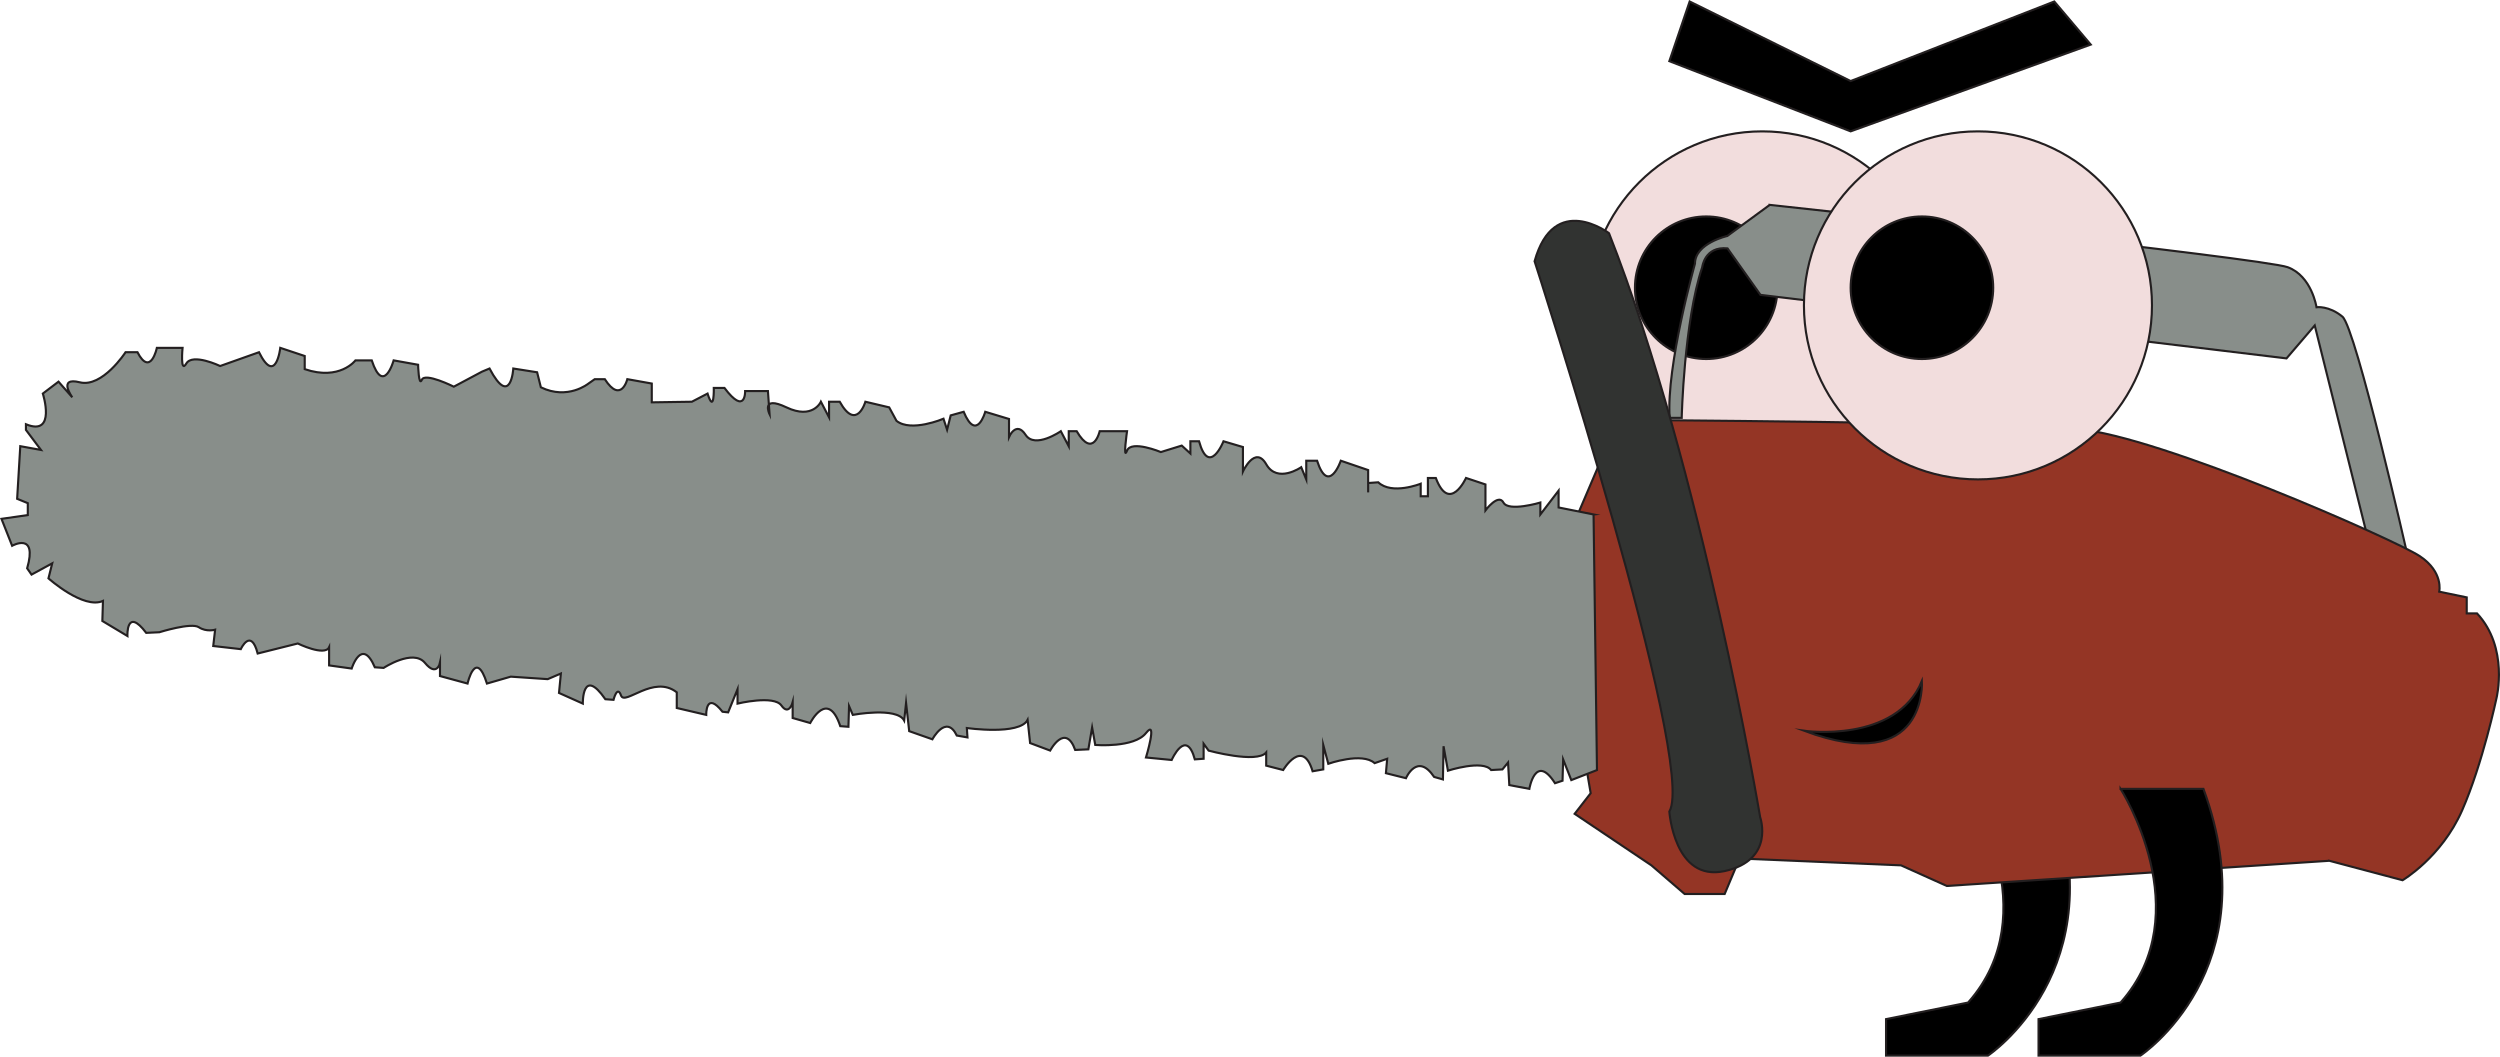 <?xml version="1.0" encoding="UTF-8"?>
<svg id="uuid-fa2ba5c1-c8a3-470b-b0b6-3006d931fd2d" data-name="chainsaw" xmlns="http://www.w3.org/2000/svg" viewBox="0 0 1171.31 495.06">
  <g>
    <circle cx="825.66" cy="143.08" r="81.53" style="fill: #f2dddd; stroke: #231f20; stroke-miterlimit: 10;"/>
    <circle cx="799.41" cy="134.81" r="33.39" style="stroke: #231f20; stroke-miterlimit: 10;"/>
  </g>
  <path d="M922.1,369.6s37.27,58.18,0,100.12l-38.44,7.77v17.08h47.76s60.57-40.27,29.51-124.96h-38.83Z" style="stroke: #231f20; stroke-miterlimit: 10;"/>
  <g>
    <path d="M829.15,96l-19.85,14.55s-15.17,3.41-15.17,13c0,0-13.55,47.97-11.85,72.24h5.64s1.06-45.24,9.61-70.6c0,0,1.1-9.92,11.85-8.82l15.44,21.78,246.46,29.77,13.23-15.44,25.64,102.83,17.92,5.24s-24.26-106.96-30.6-112.2-12.13-4.41-12.13-4.41c0,0-2.21-14.61-13.51-18.75s-242.68-29.2-242.68-29.2Z" style="fill: #888e8a; stroke: #231f20; stroke-miterlimit: 10;"/>
    <path d="M1091.33,403.29l34.34,9.12s18.24-10.73,27.9-32.73,16.1-52.58,16.1-52.58c0,0,5.9-23.61-9.12-39.7h-4.83v-7.51l-12.88-2.68s2.15-9.16-9.12-16.65-121.79-56.32-160.42-59.54-215.15-4.29-215.15-4.29l-23.61,55.26,6.44,94.43,4.29,25.22-7.51,9.66,35.95,24.14,15.56,13.41h18.78l6.97-16.63,75.65,3.22,21.46,9.66,179.2-11.8Z" style="fill: #943525; stroke: #231f20; stroke-miterlimit: 10;"/>
    <path d="M782.13,380.22s2.25,33.09,25.92,27.9,16.63-25.22,16.63-25.22c0,0-27.36-163.37-70.82-273.63,0,0-25.75-19.58-34.87,13.14,0,0,76.27,235.74,63.15,257.8Z" style="fill: #313331; stroke: #231f20; stroke-miterlimit: 10;"/>
    <path d="M746.67,241.05l-16.43-3.29v-7.89l-8.55,11.18v-5.59s-14.93,4.45-17.29,0-8.43,3.65-8.43,3.65v-12.14l-9.1-3.03s-7.76,16.86-14.16,0h-3.71v8.56h-3.37v-5.86s-13.49,5.4-19.9-.67l-4.72.34v4.38-10.45l-12.81-4.38s-5.73,16.52-11.13,0h-5.06v8.77l-2.36-5.73s-11.16,7.76-16.37-1.35-10.94,3.37-10.94,3.37v-11.47l-9.1-2.7s-6.74,16.86-11.47,0h-4.05v5.73l-4.05-3.71-9.78,3.03s-13.83-5.73-15.85-.67,0-9.1,0-9.1h-12.81s-3.03,13.15-10.79,0h-3.71v7.08l-3.71-7.08s-12.14,8.43-16.52,1.69-7.76,1.01-7.76,1.01v-8.43l-11.13-3.37s-4.05,14.5-10.12,0l-6.07,1.69-1.69,6.74-1.69-5.17s-15.17,6.47-22.01.99l-3.43-6.32-11.15-2.64s-4.11,14.09-12.03,0h-4.99v7.34l-3.82-7.34s-3.82,8.51-16.14,2.64-7.92,3.23-7.92,3.23l-.76-10.86h-10.68s.29,11.74-9.69-1.47h-4.99s.29,12.62-2.94,2.64l-7.34,3.82-18.78.29v-8.81l-11.45-2.05s-2.94,11.74-10.57,0h-4.7l-2.94,2.05s-9.69,7.92-22.31,1.76l-1.76-7.04-11.15-1.76s-1.17,18.78-11.15,0l-3.52,1.47-13.21,7.04s-13.5-6.75-14.97-3.23-1.76-7.04-1.76-7.04l-11.45-2.05s-4.7,16.73-10.27,0h-7.63s-7.34,9.69-23.77,4.11v-6.16l-11.45-3.82s-2.05,17.9-9.98,2.05l-18.2,6.46s-12.91-6.16-15.85-1.17-1.76-7.34-1.76-7.34h-12.03s-2.94,13.8-9.1,2.05h-5.58s-10.86,16.73-21.43,14.09-3.52,7.04-3.52,7.04l-6.46-7.34-7.34,5.58s6.46,20.25-7.92,14.38v2.64l7.04,9.39-9.69-1.76-1.47,24.65,4.99,2.05v5.58l-12.33,1.76,4.99,12.62s12.03-6.75,7.04,10.57l2.05,2.94,9.69-5.28-1.76,7.04s16.44,14.68,25.54,10.57l-.29,9.39,11.74,7.04s-.59-13.8,8.81-1.47l6.16-.29s14.97-4.7,18.49-2.35,7.63,1.17,7.63,1.17l-.88,7.63,12.91,1.47s4.7-10.27,7.92,2.05l18.78-4.7s12.62,6.16,14.68,1.76v8.51l10.57,1.47s4.7-14.97,10.86-.59l4.11.29s13.8-9.1,19.37-2.35,7.04,0,7.04,0v6.16l12.91,3.52s3.82-16.73,9.1,0l11.15-3.23,17.32,1.17,6.16-2.64-.88,9.1,11.15,4.99s-.29-17.61,10.57-2.05l3.82.29s1.76-7.04,3.52-2.05,15.26-9.98,26.12-1.47v7.34l13.8,3.23s-.29-11.45,7.63-1.47l2.64.29,4.4-10.86v6.75s17.02-4.11,20.55.88,5.28-1.47,5.28-1.47v7.34l8.22,2.35s8.22-16.14,14.09,1.47l3.82.29.29-9.69,1.76,4.11s20.55-3.82,24.07,2.64l.88-8.22,1.47,13.21,10.86,3.82s6.46-12.03,11.45-1.76l4.99.88-.29-4.4s24.65,3.52,28.47-3.82l1.17,10.86,9.39,3.52s7.04-13.21,11.74-.29l6.16-.29,1.76-10.27,1.47,8.22s18.2,1.47,23.77-5.58,0,11.45,0,11.45l12.03,1.17s6.75-15.26,10.86-.29l4.11-.29v-7.04l2.35,3.23s22.54,6.16,26.97.88v6.16l7.95,2.05s9.1-15.26,13.8.59l4.99-.88v-11.45l2.35,8.81s15.85-5.58,21.72-.29l5.87-2.05-.59,6.75,9.39,2.35s5.28-12.33,13.21-.59l4.11,1.17.29-15.56,2.05,11.45s16.44-5.28,20.25-.29l5.28-.29,2.64-3.23.59,10.57,9.39,1.76s2.88-16.97,12.03-2.64l3.52-1.17.29-9.98,3.82,9.69,12.03-4.7-1.6-119.74Z" style="fill: #888e8a; stroke: #231f20; stroke-miterlimit: 10;"/>
  </g>
  <path d="M993.54,369.6s37.27,58.18,0,100.12l-38.44,7.77v17.08h47.76s60.57-40.27,29.51-124.96h-38.83Z" style="stroke: #231f20; stroke-miterlimit: 10;"/>
  <g>
    <circle cx="926.72" cy="143.08" r="81.53" style="fill: #f2dddd; stroke: #231f20; stroke-miterlimit: 10;"/>
    <circle cx="900.47" cy="134.81" r="33.39" style="stroke: #231f20; stroke-miterlimit: 10;"/>
  </g>
  <polygon points="791.65 .7 782.13 28.66 867.08 61.54 979.56 20.89 962.48 .7 867.08 37.97 791.65 .7" style="stroke: #231f20; stroke-miterlimit: 10;"/>
  <path d="M845.19,342.37s42.98,6.21,55.28-23.3c0,0,2.92,45.04-55.28,23.3Z" style="stroke: #231f20; stroke-miterlimit: 10;"/>
</svg>